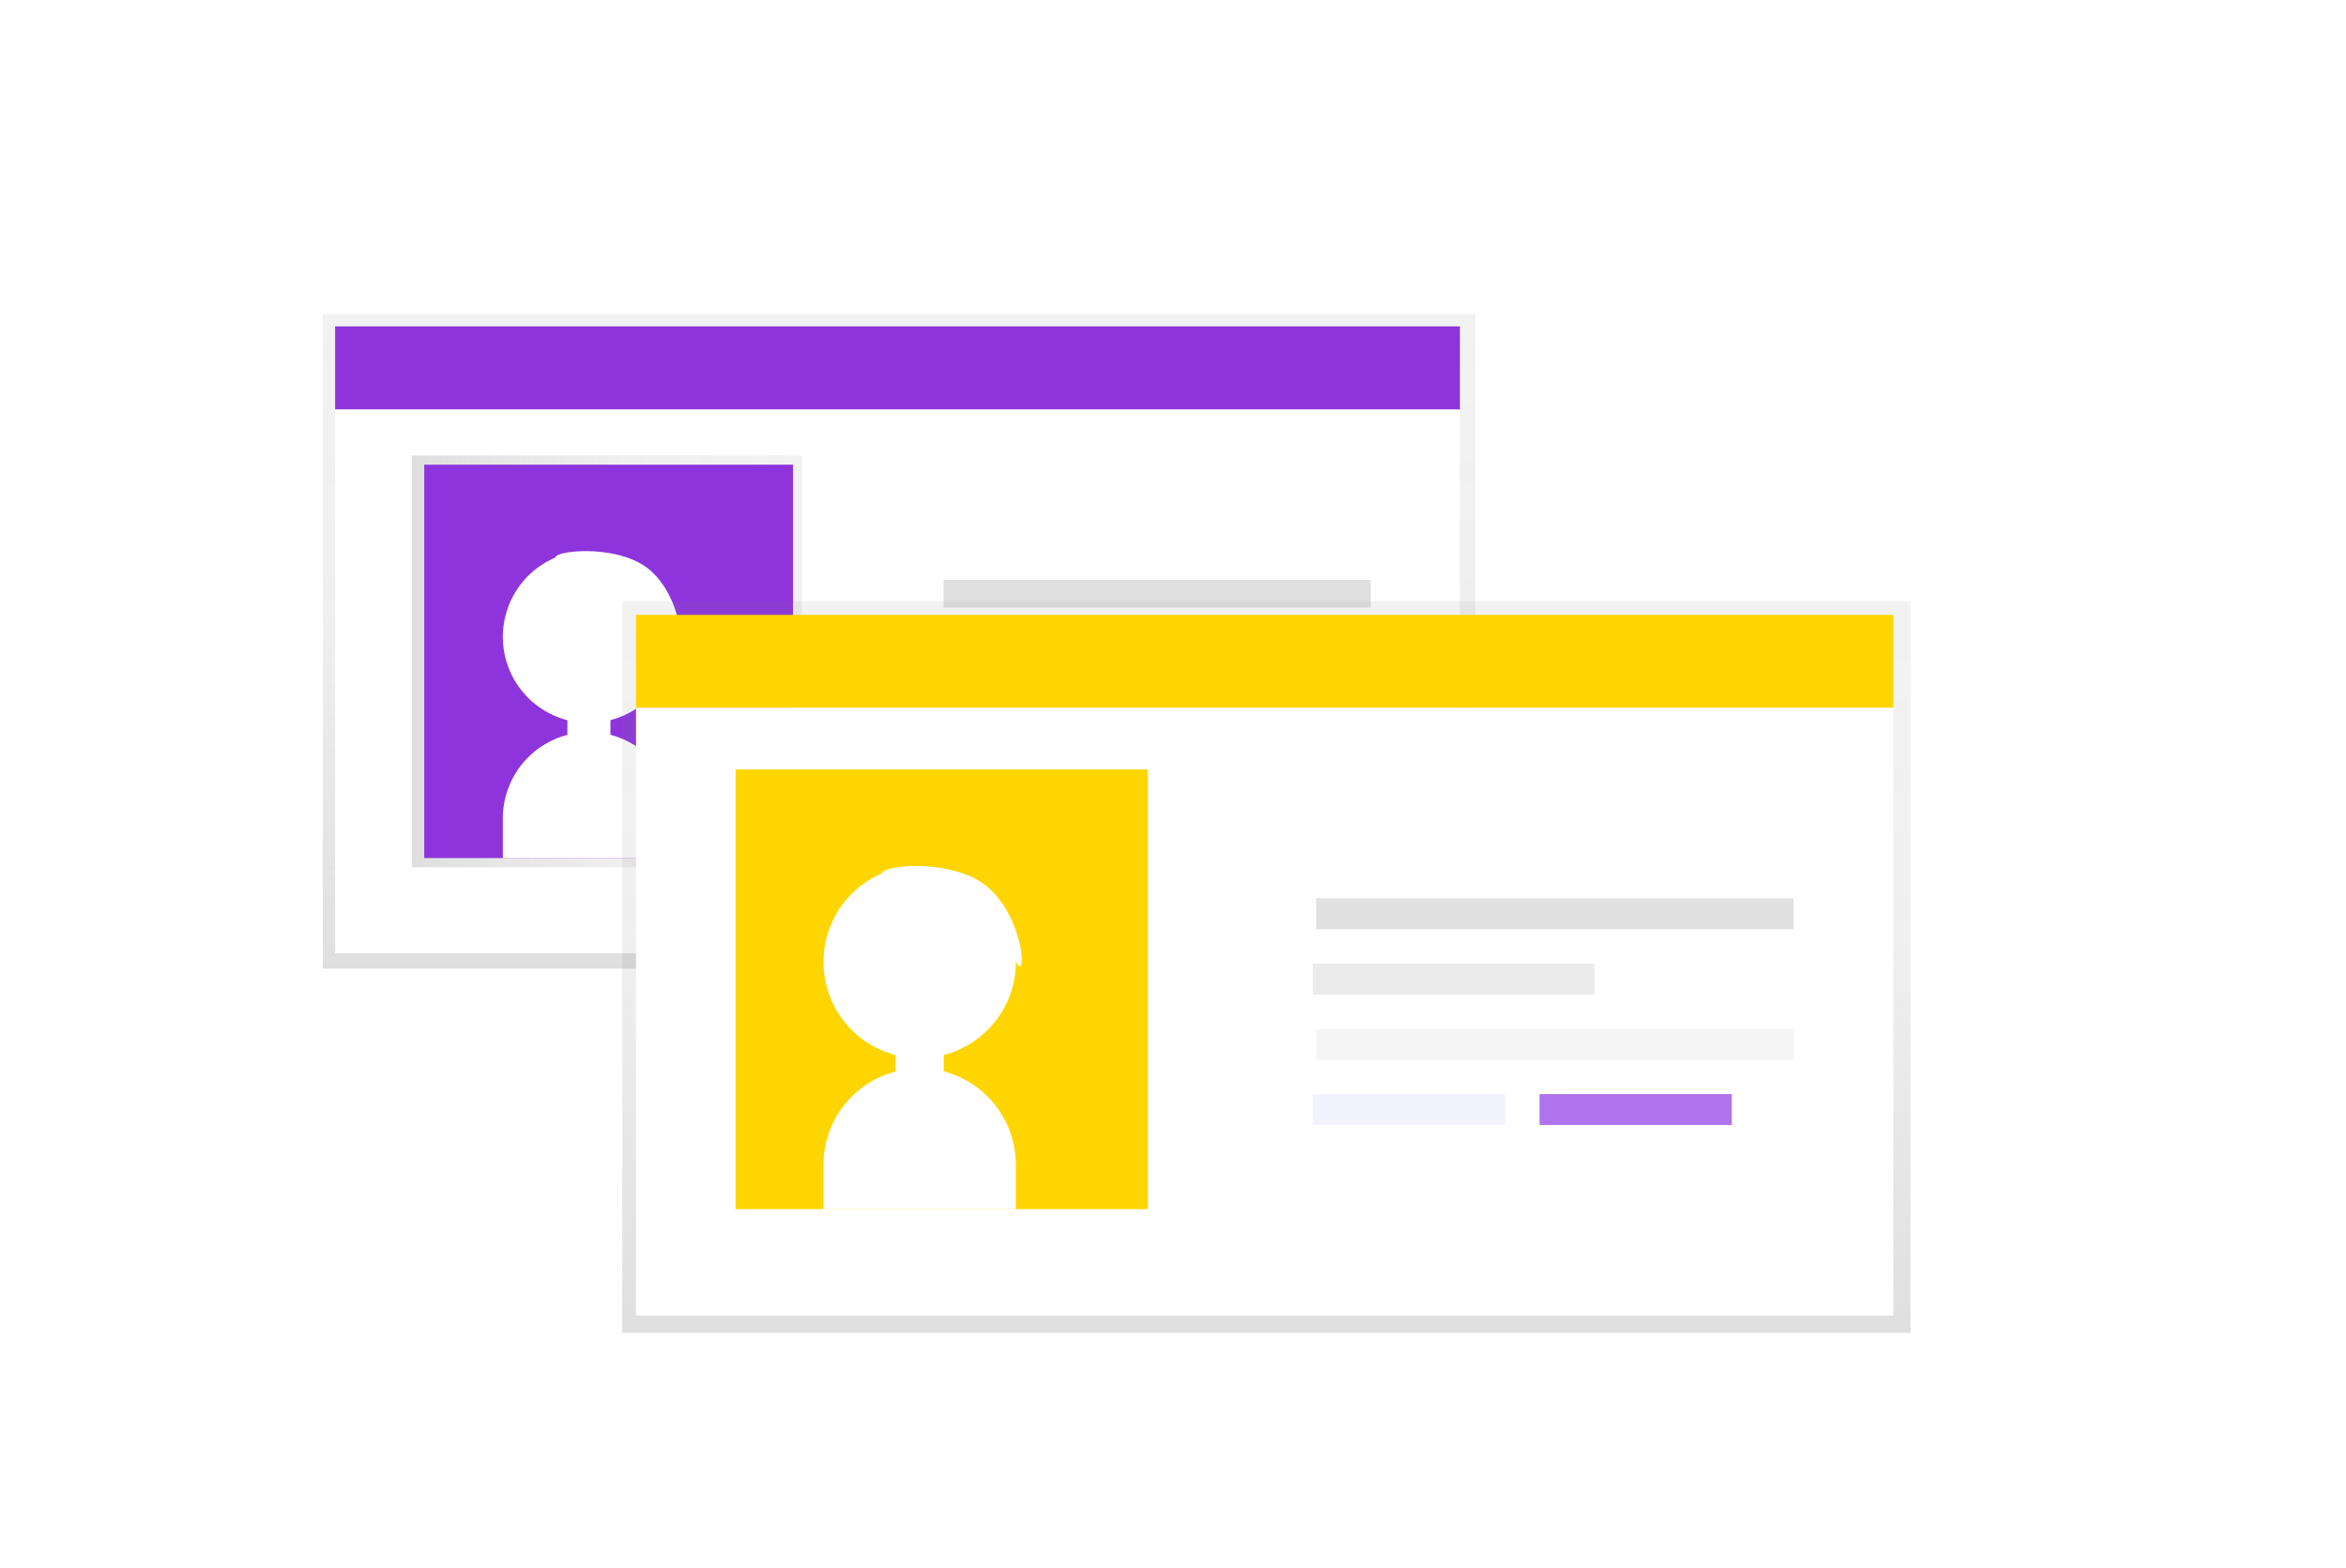 <svg xmlns="http://www.w3.org/2000/svg" xmlns:xlink="http://www.w3.org/1999/xlink" width="350" height="234" viewBox="0 0 350 234">
  <defs>
    <linearGradient id="linear-gradient" x1="0.5" y1="1" x2="0.5" gradientUnits="objectBoundingBox">
      <stop offset="0" stop-color="gray" stop-opacity="0.251"/>
      <stop offset="0.54" stop-color="gray" stop-opacity="0.122"/>
      <stop offset="1" stop-color="gray" stop-opacity="0.102"/>
    </linearGradient>
    <linearGradient id="linear-gradient-2" x1="0" y1="0.5" x2="1" y2="0.5" xlink:href="#linear-gradient"/>
  </defs>
  <g id="Group_380" data-name="Group 380" transform="translate(-553 -1163)">
    <rect id="Rectangle_743" data-name="Rectangle 743" width="350" height="234" transform="translate(553 1163)" fill="#fff"/>
    <g id="Group_379" data-name="Group 379">
      <g id="Group_376" data-name="Group 376" transform="translate(3.163 19.338)">
        <g id="Group_4" data-name="Group 4" transform="translate(598 1190.524)">
          <rect id="Rectangle_17" data-name="Rectangle 17" width="171.933" height="97.656" transform="translate(0 0)" fill="url(#linear-gradient)"/>
          <rect id="Rectangle_18" data-name="Rectangle 18" width="167.807" height="81.154" transform="translate(1.835 14.215)" fill="#fff"/>
          <rect id="Rectangle_19" data-name="Rectangle 19" width="58.227" height="61.438" transform="translate(13.295 21.092)" fill="url(#linear-gradient-2)"/>
          <rect id="Rectangle_20" data-name="Rectangle 20" width="55.02" height="58.687" transform="translate(15.13 22.468)" fill="#8d34dd"/>
          <path id="Path_33" data-name="Path 33" d="M280.714,261.844a12.843,12.843,0,0,0,1.815,24.25v2.188a12.889,12.889,0,0,0-9.628,12.429v5.962h25.675V300.7a12.889,12.889,0,0,0-9.62-12.429v-2.188a12.843,12.843,0,0,0,9.628-12.433v-.09c1.461,3.252,1.251-5.685-3.835-9.94C290.2,259.814,280.792,260.726,280.714,261.844Z" transform="translate(-246.047 -225.506)" fill="#fff"/>
          <rect id="Rectangle_21" data-name="Rectangle 21" width="167.807" height="12.379" transform="translate(1.835 1.835)" fill="#8d34dd"/>
          <rect id="Rectangle_22" data-name="Rectangle 22" width="63.729" height="4.126" transform="translate(92.614 39.659)" fill="#e0e0e0"/>
          <rect id="Rectangle_23" data-name="Rectangle 23" width="63.729" height="4.126" transform="translate(92.614 57.085)" fill="#f5f5f5"/>
          <rect id="Rectangle_24" data-name="Rectangle 24" width="37.594" height="4.126" transform="translate(92.158 48.372)" fill="#6c63ff" opacity="0.2"/>
          <rect id="Rectangle_25" data-name="Rectangle 25" width="25.675" height="4.126" transform="translate(92.158 65.794)" fill="#69f0ae" opacity="0.2"/>
          <rect id="Rectangle_26" data-name="Rectangle 26" width="25.675" height="4.126" transform="translate(122.415 65.794)" fill="#69f0ae"/>
        </g>
        <g id="Group_5" data-name="Group 5" transform="translate(642.671 1233.348)">
          <rect id="Rectangle_17-2" data-name="Rectangle 17" width="192.192" height="109.163" transform="translate(0 0)" fill="url(#linear-gradient)"/>
          <rect id="Rectangle_18-2" data-name="Rectangle 18" width="187.58" height="90.717" transform="translate(2.052 15.89)" fill="#fff"/>
          <rect id="Rectangle_19-2" data-name="Rectangle 19" width="65.088" height="68.677" transform="translate(14.862 23.578)" fill="url(#linear-gradient-2)"/>
          <path id="Path_57" data-name="Path 57" d="M0,0H61.5V65.6H0Z" transform="translate(16.913 25.115)" fill="#ffd500"/>
          <path id="Path_33-2" data-name="Path 33" d="M281.634,261.958a14.357,14.357,0,0,0,2.029,27.107v2.446A14.407,14.407,0,0,0,272.9,305.405v6.664h28.7V305.4A14.407,14.407,0,0,0,290.846,291.5v-2.446a14.357,14.357,0,0,0,10.763-13.9c0-.032,0-.069,0-.1,1.633,3.635,1.4-6.355-4.287-11.111C292.233,259.689,281.722,260.709,281.634,261.958Z" transform="translate(-242.883 -221.339)" fill="#fff"/>
          <rect id="Rectangle_21-2" data-name="Rectangle 21" width="187.58" height="13.838" transform="translate(2.052 2.052)" fill="#ffd500"/>
          <rect id="Rectangle_22-2" data-name="Rectangle 22" width="71.238" height="4.613" transform="translate(103.527 44.333)" fill="#e0e0e0"/>
          <rect id="Rectangle_23-2" data-name="Rectangle 23" width="71.238" height="4.613" transform="translate(103.527 63.812)" fill="#f5f5f5"/>
          <rect id="Rectangle_24-2" data-name="Rectangle 24" width="42.024" height="4.613" transform="translate(103.018 54.072)" fill="#9b9b9b" opacity="0.2"/>
          <rect id="Rectangle_25-2" data-name="Rectangle 25" width="28.7" height="4.613" transform="translate(103.018 73.547)" fill="#c4c0ff" opacity="0.2"/>
          <rect id="Rectangle_26-2" data-name="Rectangle 26" width="28.7" height="4.613" transform="translate(136.84 73.547)" fill="#b173ea"/>
        </g>
      </g>
    </g>
  </g>
</svg>
